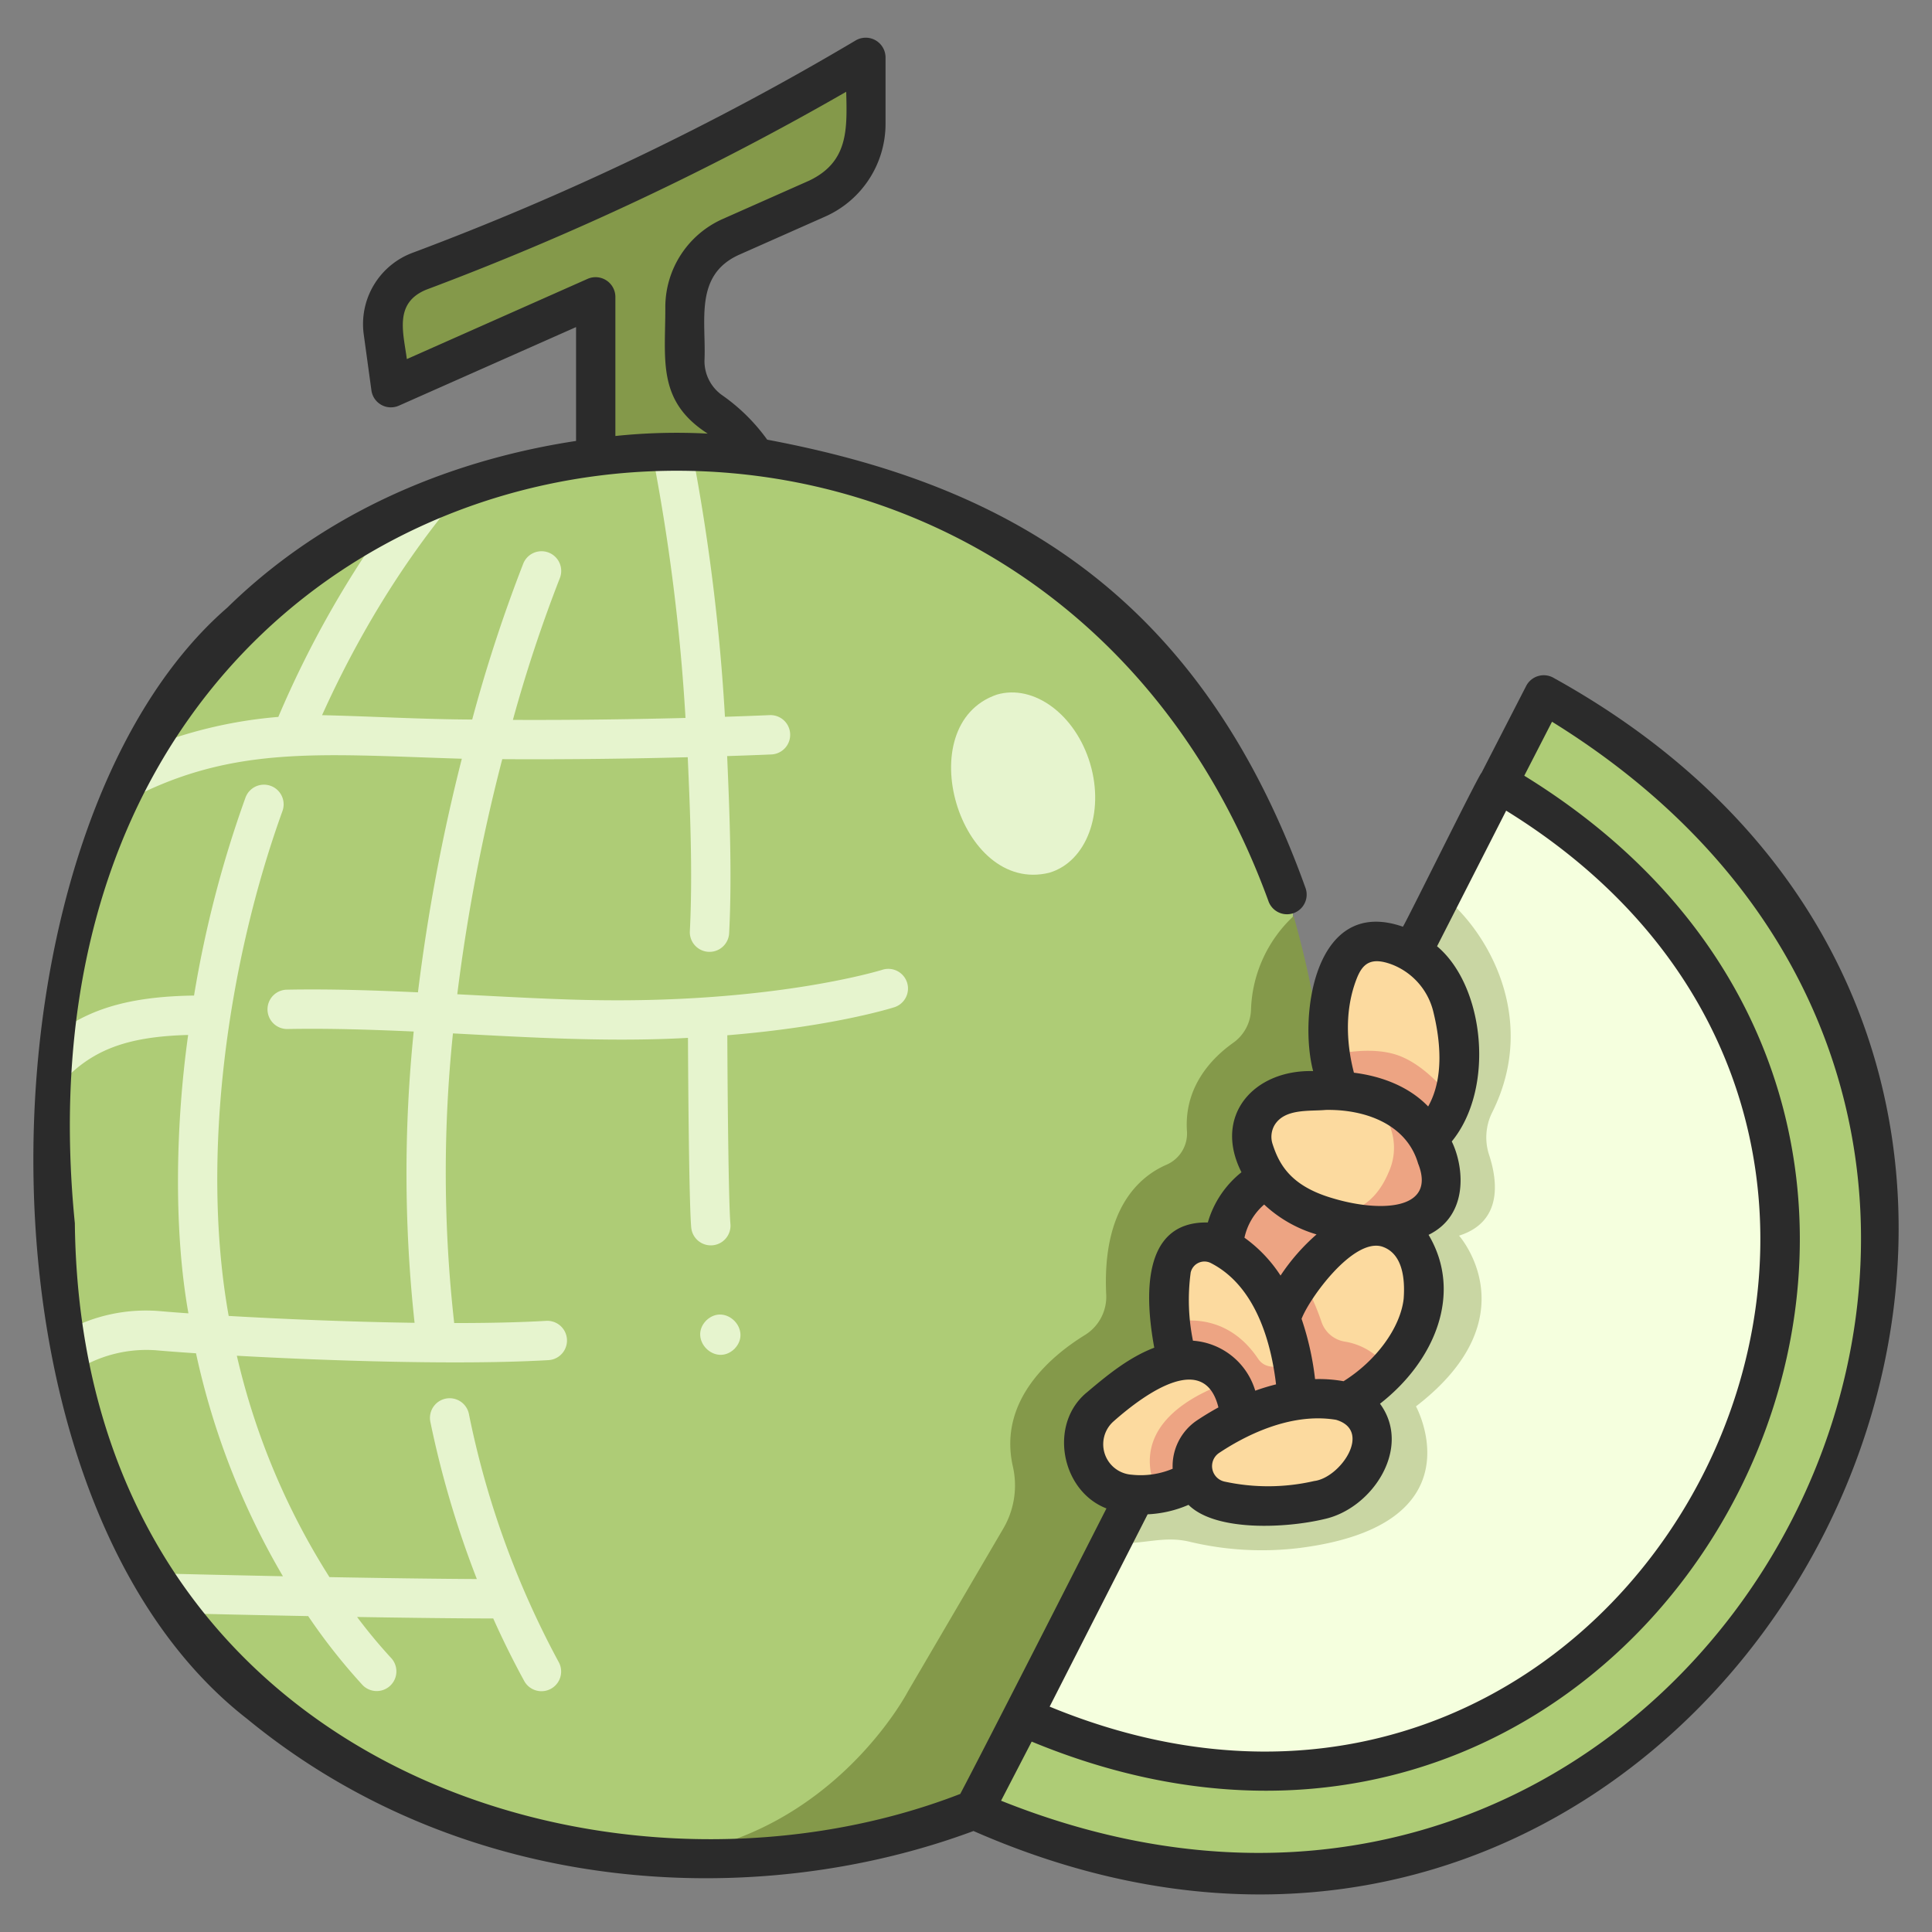 <svg id="icons" xmlns="http://www.w3.org/2000/svg" viewBox="0 0 340 340"><rect x="0" y="0" width="340" height="340" fill="#808080" stroke="none"/><title>44_melon</title><path d="M73.783,47.744a9.852,9.852,0,0,0-6.347,10.592l1.357,9.888,36.044-15.986v34h31.081a29.867,29.867,0,0,0-10.839-13.87,10.825,10.825,0,0,1-4.558-8.964l.028-9.384a13.517,13.517,0,0,1,8.036-12.315l15.241-6.759a14.393,14.393,0,0,0,8.557-13.157V10.077A485.619,485.619,0,0,1,73.783,47.744Z" style="fill:#84994a"/><path d="M117.728,326.526c-22.178-1.3-61.975-8.653-86.656-42.759a11.356,11.356,0,0,0-4.637-7.037,114.721,114.721,0,0,1-13.522-35.44,13.4,13.4,0,0,0-1.342-7.23c-.941-5.878-2.764-30.908-1.871-42.426a25.216,25.216,0,0,0,.855-10.314,139.96,139.96,0,0,1,9.936-39.593A18.806,18.806,0,0,0,25.428,131.6,95.847,95.847,0,0,1,68.7,90.972,42.551,42.551,0,0,0,81.85,85.7a125.755,125.755,0,0,1,32.879-6.068,9.9,9.9,0,0,0,7.061-.1c1.01.027,1.553.065,1.553.065s80.254.585,104.192,81.19C224.072,270.1,183.834,323.7,117.728,326.526Z" style="fill:#aecc76"/><path d="M159.63,172.915a3.465,3.465,0,0,0-4.348-2.25c-.193.061-19.656,6.1-52.636,5.3-6.84-.163-14.681-.606-22.172-.993A321.945,321.945,0,0,1,88.391,133.6c12.395.08,24.009-.117,32.641-.34.407,9.234.89,20.494.367,30.678a3.462,3.462,0,0,0,6.921.221c.529-10.292.048-21.766-.354-31.1,4.836-.157,7.736-.287,7.842-.291a3.463,3.463,0,0,0-.314-6.918c-.107,0-3.037.136-7.915.294a356.131,356.131,0,0,0-5.741-46.459c-1.452-.039-3.881-.053-7.06.1a351.1,351.1,0,0,1,5.858,46.561c-8.122.208-18.859.392-30.375.342a254.428,254.428,0,0,1,8.239-24.89,3.462,3.462,0,0,0-6.4-2.651,265.458,265.458,0,0,0-9,27.479c-8.844-.035-17.7-.566-26.42-.768,9.259-20.545,19.82-33.92,25.22-40a111.207,111.207,0,0,0-13.148,5.273,178.853,178.853,0,0,0-19.77,35.033,79.723,79.723,0,0,0-23.489,5.6,108.471,108.471,0,0,0-4.943,10.119c19.327-10.948,34.975-9.153,60.725-8.359a328.674,328.674,0,0,0-7.721,41.111c-7.811-.361-15.635-.612-23.084-.467a3.462,3.462,0,0,0,.137,6.923c7.108-.14,14.645.1,22.2.44a244.708,244.708,0,0,0,.15,51.262c-11.551-.163-23.541-.679-32.713-1.211-5.05-28.2-.083-62.423,9.465-88.851a3.462,3.462,0,0,0-6.511-2.358A197.2,197.2,0,0,0,34.148,175.2c-10.356.154-17.6,1.975-23.522,6.27q-.555,4.994-.859,10.312c5.61-6.769,11.948-9.336,23.344-9.646-2.2,15.679-2.578,34.315.05,48.991-2.018-.142-3.756-.277-5.13-.4a29.381,29.381,0,0,0-16.39,3.476c.4,2.47.831,4.891,1.327,7.232a23.122,23.122,0,0,1,14.45-3.811c1.8.16,4.213.343,7.077.533a132.993,132.993,0,0,0,15.292,39.236c-8.939-.181-17.246-.377-23.287-.527q2.213,3.695,4.632,7.04c6.532.156,14.666.339,23.1.5A104.773,104.773,0,0,0,63.8,296.536a3.463,3.463,0,0,0,5.071-4.716,91.454,91.454,0,0,1-6.03-7.258c8.578.143,17.01.247,23.962.262q2.531,5.662,5.46,11.02a3.462,3.462,0,0,0,6.07-3.331,156.9,156.9,0,0,1-15.825-43.742,3.463,3.463,0,0,0-6.782,1.4,171.6,171.6,0,0,0,8.193,27.714c-7.719-.041-16.891-.173-25.938-.338a125.079,125.079,0,0,1-16.3-38.959c16.028.888,39.336,1.67,54.837.774a3.462,3.462,0,1,0-.4-6.913c-4.786.276-10.337.388-16.186.386a237.441,237.441,0,0,1-.22-50.975c14.04.75,27.8,1.546,41.359.788.053,11.34.223,29.413.572,33.358a3.462,3.462,0,0,0,6.9-.61c-.293-3.314-.487-19.253-.548-33.205,18.437-1.511,28.8-4.744,29.389-4.933A3.462,3.462,0,0,0,159.63,172.915Z" style="fill:#e6f4ce"/><path d="M124.291,232.375c-3.242,3.308,1.6,8.212,4.948,5.017C132.481,234.084,127.643,229.179,124.291,232.375Z" style="fill:#e6f4ce"/><path d="M233.947,200.465a167.629,167.629,0,0,0-6.293-39.25,23.524,23.524,0,0,0-7.5,16.522,7.43,7.43,0,0,1-3.142,5.789c-3.571,2.532-8.7,7.61-8.121,15.62A5.989,5.989,0,0,1,205.22,205c-4.719,2.076-11.281,7.69-10.544,22.837a7.908,7.908,0,0,1-3.759,7.112c-5.8,3.58-15.265,11.372-12.691,23.029a15.014,15.014,0,0,1-1.57,10.863l-16.863,28.8s-13.022,25.1-42.065,28.883a115.608,115.608,0,0,0,16.257-.046S240.029,326.77,233.947,200.465Z" style="fill:#84994a"/><path d="M271.667,122.287l-8.042,15.645c-16.72,61.753-42.921,117.417-83.586,163.962l-8.568,16.547c73.888,36.613,164.988-21.5,159.143-105.239A109.516,109.516,0,0,0,271.667,122.287Z" style="fill:#aecc76"/><path d="M263.591,137.915l-9.936,19.5c-6.493,44.917-27.181,82.241-58.127,114.079l-15.489,30.4c14.157,7.3,29.474,10.514,46.529,9.52C320,305.477,345.338,180.423,263.591,137.915Z" style="fill:#f5ffde"/><path d="M253.655,157.415l-8.4,16.488c-6.444,32-15.413,61.353-38.6,75.753l-11.128,21.838c5.413.523,9.058-1.367,13.957-.141a54.7,54.7,0,0,0,19.288,1.056c31.833-4.087,20.416-24.913,20.416-24.913,20.369-15.68,7.581-30.041,7.581-30.041,7.762-2.464,6.76-9.753,5.273-14.26a9.857,9.857,0,0,1,.547-7.408C270.919,179.146,261.619,163.507,253.655,157.415Z" style="fill:#c9d6a3"/><path d="M225.775,206.339s-13.06,3.044-10.183,19.334l13.285,10.2,13.492-19.029Z" style="fill:#eda483"/><path d="M229.159,225.039a34.9,34.9,0,0,1,8.229-7.886,7.96,7.96,0,0,1,11.729,3.1,16,16,0,0,1,1.342,8.721c-.476,4.128-2.736,8.4-6.088,12.009C236.448,242.815,228.008,234,229.159,225.039Z" style="fill:#fcda9f"/><path d="M244.359,240.971a11.6,11.6,0,0,0-7.838-4.893,5.208,5.208,0,0,1-3.984-3.522,44.1,44.1,0,0,0-3.377-7.516,30.227,30.227,0,0,0-5.815,19.373C225.1,255.708,240.314,245.649,244.359,240.971Z" style="fill:#eda483"/><path d="M206.1,223.534a37.52,37.52,0,0,0-.126,9.2c3.225,9.053,15.873,12.345,21.672,7.9-1.245-7.506-4.506-17.074-12.92-21.414A5.981,5.981,0,0,0,206.1,223.534Z" style="fill:#fcda9f"/><path d="M205.976,232.738c.751,7.947,2.59,13.408,5.575,18.464l16.817-.219a53.327,53.327,0,0,0-.722-10.345c-2.436-.38-4.721.616-6.2-1.462C216.535,231.832,209.794,231.955,205.976,232.738Z" style="fill:#eda483"/><path d="M198.831,262.971c-7.719-.734-11.044-10.278-5.21-15.385,6.854-5.991,16.308-12.589,22.777-4.4l-12.68,19.643A19.349,19.349,0,0,1,198.831,262.971Z" style="fill:#fcda9f"/><path d="M232.04,186.244c-.329-8.656,1.218-24.357,14.254-19.7a15.435,15.435,0,0,1,9.342,10.824c1.094,4.5,1.877,10.7.008,16.182Q240.679,196.456,232.04,186.244Z" style="fill:#fcda9f"/><path d="M246.626,185.951c-4.756-2-11.275-.636-14.584.293a34.632,34.632,0,0,0,1.467,8.375l17.069,6.288a15.936,15.936,0,0,0,5.051-7.366C253.56,190.9,250.37,187.523,246.626,185.951Z" style="fill:#eda483"/><path d="M226.528,192.542a33.807,33.807,0,0,1,11.92-.254c7.523,2.5,10.212,9.916,11.221,19.036-8.309,4.564-16.34,4.857-24.016-.275a19.689,19.689,0,0,1-5-8.658A7.664,7.664,0,0,1,226.528,192.542Z" style="fill:#fcda9f"/><path d="M252.763,203.442c-1.976-6.307-7.915-10.4-14.318-11.139a10.277,10.277,0,0,1,5.914,14.036c-4.978,11.865-16.921,5.93-18.7,4.7,2.808,2.976,9.131,4.983,13.482,5.191a9.351,9.351,0,0,1,5.074-.172C254,214.651,254.7,208.536,252.763,203.442Z" style="fill:#eda483"/><path d="M217.877,248.613a8.411,8.411,0,0,0-1.491-5.414c-5.377,1.786-18.24,7.468-12.669,19.63C210.185,262.245,217.862,254.821,217.877,248.613Z" style="fill:#eda483"/><path d="M212.574,252.842c4.332-2.9,13.562-7.982,23.1-6.4,9.948,2.42,5.887,15.4-3.541,17.545a39.533,39.533,0,0,1-17.381.127,6.231,6.231,0,0,1-2.183-11.273Z" style="fill:#fcda9f"/><path d="M191.859,134.425c2.555,8.654-.666,17.233-7.194,19.16-15.845,3.926-24.685-26.036-9.253-31.34C181.94,120.317,189.3,125.771,191.859,134.425Z" style="fill:#e6f4ce"/><path d="M43.512,302.513c38.371,31.506,89.6,33.916,127.806,19.715,134.52,59,231.1-131.682,101.943-203.015a3.484,3.484,0,0,0-4.674,1.491l-7.87,15.311c-.391.133-13.533,26.839-13.836,27.07-15.6-5.453-18.322,15.8-15.792,25.411-10.427-.279-17.666,7.84-12.611,17.8a17.5,17.5,0,0,0-5.92,8.842c-11.822-.249-11.014,13.393-9.427,22.033-4.264,1.639-7.858,4.471-11.79,7.809-6.86,5.538-4.643,17.38,3.376,20.479-5.4,10.617-20.421,40.134-25.726,50.241-61.808,23.963-154.757-5.153-155.82-100.431C-1.793,65.422,178.984,37.49,223.2,158.509a3.461,3.461,0,1,0,6.58-2.15c-19.326-54.009-55.449-71.575-94.765-78.984a33.058,33.058,0,0,0-7.97-7.853,7.348,7.348,0,0,1-3.066-6.108c.309-6.914-1.838-14.944,6.006-18.544l15.24-6.759a17.869,17.869,0,0,0,10.616-16.322V10.077a3.487,3.487,0,0,0-5.283-2.945A486.536,486.536,0,0,1,72.59,44.494a13.386,13.386,0,0,0-8.584,14.313l1.357,9.888A3.462,3.462,0,0,0,70.2,71.389l31.177-13.828V77.6c-17.258,2.617-41.48,9.857-61.382,29.34C-4.475,145.511-7.7,262.7,43.512,302.513ZM238.718,172.32c1.031-2.675,2.451-4.036,6.338-2.546a11.93,11.93,0,0,1,7.217,8.408c1.216,5,1.873,11.569-.942,16.538-3.4-3.527-8.214-5.333-13.062-5.94C237.232,184.811,236.346,178.48,238.718,172.32Zm-14.39,25.636c1.812-2.9,6.089-2.366,8.984-2.626,6.727-.135,14.192,2.384,16.247,9.423,3.309,8.256-6.7,8.63-15.045,6.114-7.27-2.124-9.373-5.839-10.563-9.536A4.092,4.092,0,0,1,224.328,197.956Zm12.116,45.115a24.607,24.607,0,0,0-5.015-.37,50.963,50.963,0,0,0-2.373-10.608c1.389-3.639,9-14.137,14.076-12.743,3.752,1.16,4.15,5.768,3.888,9.227C246.432,233.677,242.191,239.475,236.444,243.071Zm-5.174,17.565a36.1,36.1,0,0,1-15.824.086,2.787,2.787,0,0,1-.947-5c4.153-2.777,12.351-7.23,20.614-5.861C241.606,251.76,235.849,260.089,231.27,260.636Zm-8.8-48.662a22.958,22.958,0,0,0,9.222,5.262,35.972,35.972,0,0,0-6.339,7.242,24.7,24.7,0,0,0-6.349-6.663A10.7,10.7,0,0,1,222.475,211.974Zm-12.946,12.053a2.481,2.481,0,0,1,3.61-1.727c8.046,4.149,10.62,14.375,11.429,21.326a37.536,37.536,0,0,0-3.661,1.113,12.354,12.354,0,0,0-10.963-8.8A36.057,36.057,0,0,1,209.529,224.027ZM195.9,250.194c5.972-5.3,16.119-12.273,18.522-2.515-1.445.794-2.722,1.583-3.77,2.284h0a9.711,9.711,0,0,0-4.283,8.511,14.483,14.483,0,0,1-7.207,1.049A5.373,5.373,0,0,1,195.9,250.194Zm6.065,16.3a20.436,20.436,0,0,0,7.193-1.665c4.755,4.728,17.134,4.119,23.848,2.515,8.482-1.812,15.564-12.551,9.851-20.313,9.605-7.468,14.661-19.437,8.549-29.72,7.188-3.522,6.2-12.118,4.081-16.433,7.644-9.315,5.792-27.325-2.587-34.35l12.161-23.865c95.739,59.133,23.174,200.364-80.341,157.676Zm-20.406,40C293.7,352.9,371.842,200.321,268.247,136.513l4.882-9.5c116.3,71.971,28.219,240.015-96.958,189.881ZM71.6,63.193c-.633-4.727-2.26-9.847,3.378-12.2A500,500,0,0,0,148.92,16.148c.164,6.626.391,12.331-6.5,15.633l-15.24,6.759a17,17,0,0,0-10.095,15.469c.032,9.269-1.518,16.547,7.457,22.3a103.188,103.188,0,0,0-16.245.42v-24.5a3.486,3.486,0,0,0-4.866-3.165Z" style="fill:#2b2b2b"/></svg>
